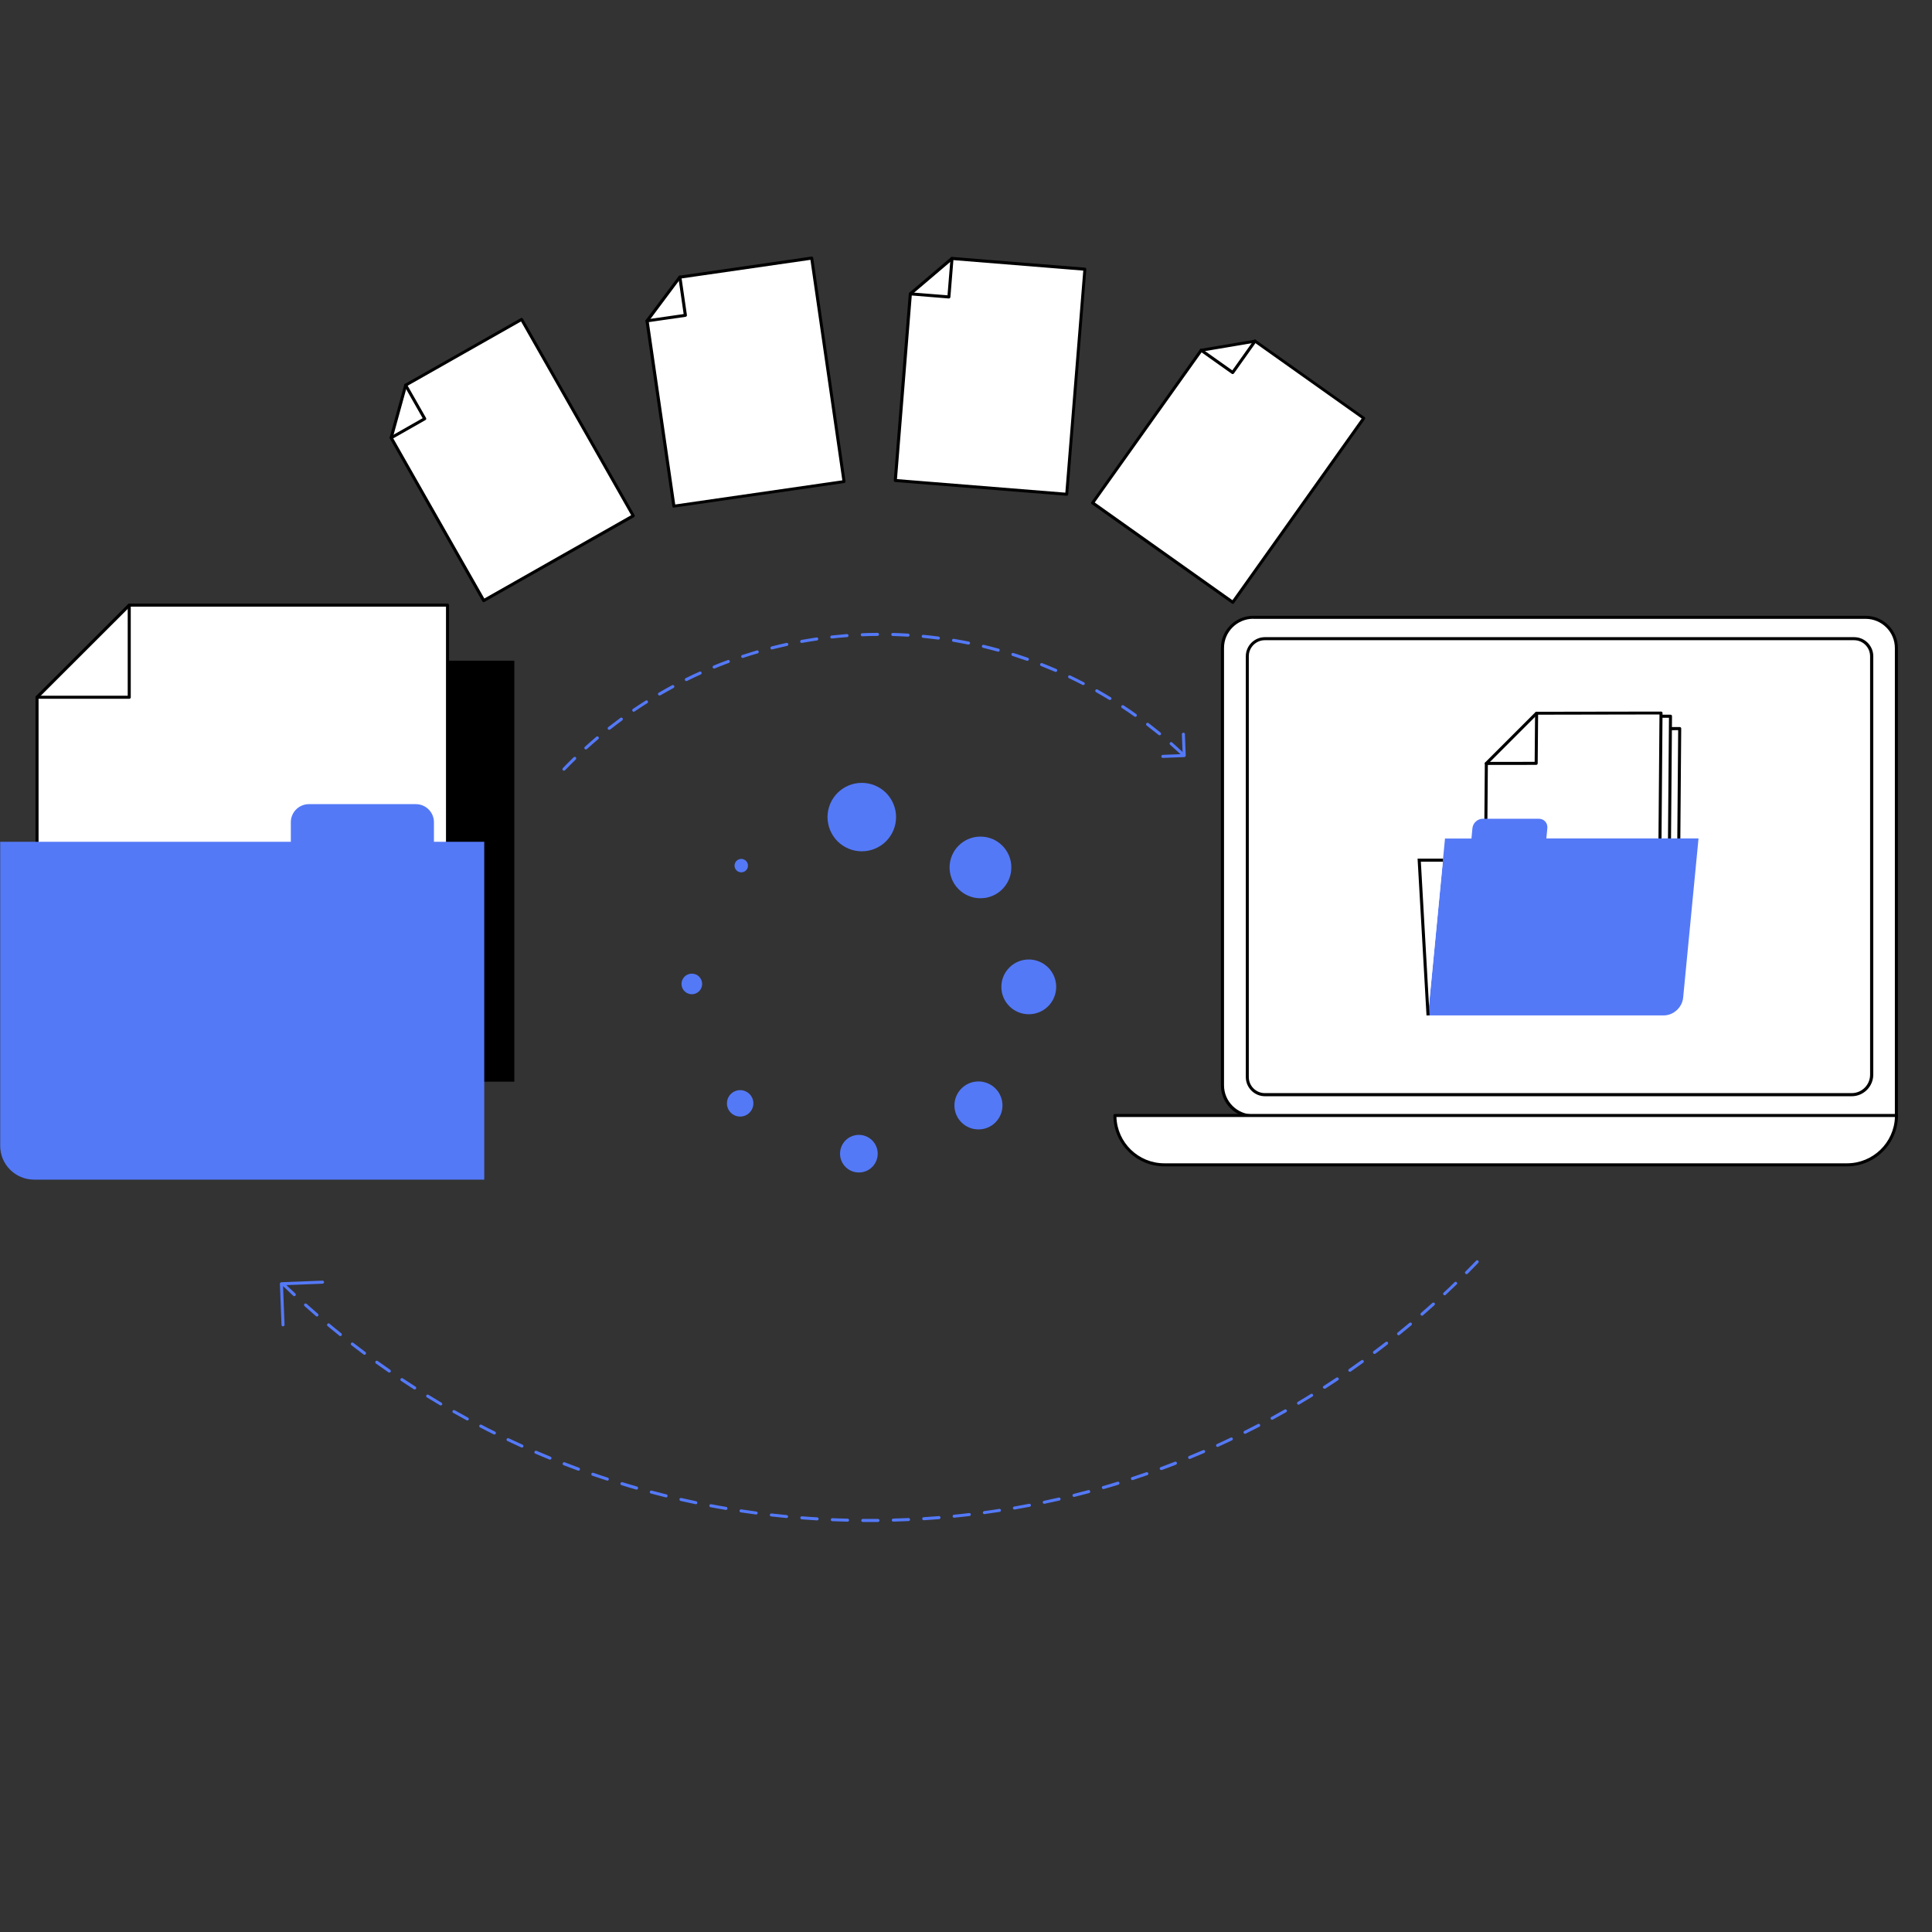 <?xml version="1.0" encoding="UTF-8"?>
<svg xmlns="http://www.w3.org/2000/svg" xmlns:xlink="http://www.w3.org/1999/xlink" width="400" zoomAndPan="magnify" viewBox="0 0 300 300" height="400" preserveAspectRatio="xMidYMid meet" version="1.0">
  <rect x="0" y="0" width="300" height="300" fill="#333333" stroke="none"/>
  <defs>
    <clipPath id="0ccf4e75cf">
      <path d="M 189 95 L 294.75 95 L 294.75 174 L 189 174 Z M 189 95 " clip-rule="nonzero"></path>
    </clipPath>
    <clipPath id="8bfcb55ee1">
      <path d="M 173 173 L 294.75 173 L 294.75 181 L 173 181 Z M 173 173 " clip-rule="nonzero"></path>
    </clipPath>
    <clipPath id="ceccf8cbbb">
      <path d="M 172 172 L 294.75 172 L 294.75 182 L 172 182 Z M 172 172 " clip-rule="nonzero"></path>
    </clipPath>
    <clipPath id="fdd8d07b5a">
      <path d="M 100 39.832 L 132 39.832 L 132 79 L 100 79 Z M 100 39.832 " clip-rule="nonzero"></path>
    </clipPath>
    <clipPath id="4acc28e5bd">
      <path d="M 138 39.832 L 169 39.832 L 169 77 L 138 77 Z M 138 39.832 " clip-rule="nonzero"></path>
    </clipPath>
    <clipPath id="065a451979">
      <path d="M 141 39.832 L 149 39.832 L 149 47 L 141 47 Z M 141 39.832 " clip-rule="nonzero"></path>
    </clipPath>
    <clipPath id="2eeef0f5ea">
      <path d="M 43 195 L 230 195 L 230 236.332 L 43 236.332 Z M 43 195 " clip-rule="nonzero"></path>
    </clipPath>
  </defs>
  <path fill="#5479f7" d="M 139.141 126.875 C 139.141 127.227 139.105 127.57 139.039 127.914 C 138.969 128.258 138.867 128.59 138.734 128.91 C 138.602 129.234 138.438 129.539 138.242 129.828 C 138.051 130.121 137.828 130.387 137.582 130.637 C 137.336 130.883 137.066 131.102 136.773 131.297 C 136.484 131.488 136.18 131.652 135.855 131.785 C 135.531 131.922 135.199 132.02 134.855 132.09 C 134.516 132.156 134.168 132.191 133.82 132.191 C 133.469 132.191 133.125 132.156 132.781 132.09 C 132.438 132.02 132.105 131.922 131.781 131.785 C 131.461 131.652 131.152 131.488 130.863 131.297 C 130.57 131.102 130.305 130.883 130.055 130.637 C 129.809 130.387 129.59 130.121 129.395 129.828 C 129.199 129.539 129.035 129.234 128.902 128.91 C 128.77 128.59 128.668 128.258 128.602 127.914 C 128.531 127.57 128.496 127.227 128.496 126.875 C 128.496 126.527 128.531 126.184 128.598 125.84 C 128.668 125.496 128.77 125.164 128.902 124.844 C 129.035 124.52 129.199 124.215 129.395 123.926 C 129.59 123.633 129.809 123.367 130.055 123.117 C 130.305 122.871 130.57 122.652 130.863 122.457 C 131.152 122.266 131.461 122.102 131.781 121.965 C 132.105 121.832 132.438 121.73 132.781 121.664 C 133.125 121.598 133.469 121.562 133.82 121.562 C 134.168 121.562 134.516 121.598 134.855 121.664 C 135.199 121.73 135.531 121.832 135.855 121.965 C 136.18 122.102 136.484 122.266 136.773 122.457 C 137.066 122.652 137.336 122.871 137.582 123.117 C 137.828 123.367 138.051 123.633 138.242 123.926 C 138.438 124.215 138.602 124.52 138.734 124.844 C 138.867 125.164 138.969 125.496 139.039 125.84 C 139.105 126.184 139.141 126.527 139.141 126.875 Z M 139.141 126.875 " fill-opacity="1" fill-rule="nonzero"></path>
  <path fill="#5479f7" d="M 157.039 134.695 C 157.039 135.008 157.008 135.32 156.949 135.629 C 156.887 135.938 156.797 136.234 156.676 136.527 C 156.555 136.816 156.406 137.094 156.23 137.355 C 156.055 137.617 155.859 137.855 155.637 138.078 C 155.414 138.301 155.172 138.5 154.91 138.676 C 154.648 138.852 154.371 138.996 154.078 139.117 C 153.789 139.238 153.488 139.328 153.18 139.391 C 152.871 139.453 152.559 139.48 152.246 139.48 C 151.93 139.48 151.617 139.453 151.309 139.391 C 151 139.328 150.699 139.238 150.41 139.117 C 150.121 138.996 149.844 138.852 149.582 138.676 C 149.32 138.5 149.078 138.301 148.855 138.078 C 148.633 137.855 148.434 137.617 148.258 137.355 C 148.082 137.094 147.938 136.816 147.816 136.527 C 147.695 136.234 147.605 135.938 147.543 135.629 C 147.48 135.32 147.449 135.008 147.449 134.695 C 147.449 134.379 147.48 134.066 147.543 133.758 C 147.605 133.449 147.695 133.152 147.816 132.859 C 147.938 132.57 148.082 132.293 148.258 132.031 C 148.434 131.77 148.633 131.531 148.855 131.309 C 149.078 131.086 149.32 130.887 149.582 130.711 C 149.844 130.535 150.121 130.391 150.41 130.27 C 150.699 130.148 151 130.059 151.309 129.996 C 151.617 129.934 151.93 129.906 152.246 129.906 C 152.559 129.906 152.871 129.934 153.18 129.996 C 153.488 130.059 153.789 130.148 154.078 130.27 C 154.371 130.391 154.648 130.535 154.91 130.711 C 155.172 130.887 155.414 131.086 155.637 131.309 C 155.859 131.531 156.055 131.77 156.23 132.031 C 156.406 132.293 156.555 132.57 156.676 132.859 C 156.797 133.152 156.887 133.449 156.949 133.758 C 157.008 134.066 157.039 134.379 157.039 134.695 Z M 157.039 134.695 " fill-opacity="1" fill-rule="nonzero"></path>
  <path fill="#5479f7" d="M 162.758 150.234 C 162.957 150.43 163.133 150.645 163.285 150.879 C 163.441 151.109 163.574 151.355 163.68 151.613 C 163.789 151.871 163.867 152.137 163.922 152.41 C 163.977 152.684 164.004 152.961 164.004 153.242 C 164.004 153.52 163.977 153.797 163.922 154.07 C 163.867 154.344 163.789 154.609 163.68 154.867 C 163.574 155.125 163.441 155.371 163.285 155.602 C 163.133 155.836 162.957 156.051 162.758 156.246 C 162.559 156.445 162.344 156.621 162.113 156.777 C 161.879 156.93 161.637 157.062 161.375 157.168 C 161.117 157.277 160.852 157.355 160.578 157.41 C 160.305 157.465 160.027 157.492 159.746 157.492 C 159.469 157.492 159.191 157.465 158.918 157.41 C 158.645 157.355 158.375 157.277 158.117 157.168 C 157.859 157.062 157.613 156.93 157.383 156.777 C 157.148 156.621 156.934 156.445 156.738 156.246 C 156.539 156.051 156.363 155.836 156.207 155.602 C 156.051 155.371 155.922 155.125 155.812 154.867 C 155.707 154.609 155.625 154.344 155.57 154.07 C 155.516 153.797 155.492 153.52 155.492 153.242 C 155.488 152.961 155.516 152.684 155.57 152.41 C 155.625 152.137 155.707 151.871 155.812 151.613 C 155.922 151.355 156.051 151.109 156.207 150.879 C 156.363 150.645 156.539 150.43 156.738 150.234 C 156.934 150.035 157.148 149.859 157.383 149.707 C 157.613 149.551 157.859 149.418 158.117 149.312 C 158.375 149.207 158.645 149.125 158.918 149.07 C 159.191 149.016 159.469 148.988 159.746 148.988 C 160.027 148.988 160.305 149.016 160.578 149.07 C 160.852 149.125 161.117 149.207 161.375 149.312 C 161.633 149.418 161.879 149.551 162.113 149.707 C 162.344 149.859 162.559 150.035 162.758 150.234 Z M 162.758 150.234 " fill-opacity="1" fill-rule="nonzero"></path>
  <path fill="#5479f7" d="M 155.664 171.652 C 155.664 172.145 155.57 172.621 155.379 173.078 C 155.191 173.531 154.922 173.938 154.57 174.285 C 154.223 174.633 153.816 174.902 153.359 175.094 C 152.902 175.281 152.43 175.375 151.934 175.375 C 151.438 175.375 150.961 175.281 150.504 175.094 C 150.047 174.902 149.645 174.633 149.297 174.285 C 148.945 173.938 148.676 173.531 148.488 173.078 C 148.297 172.621 148.203 172.145 148.203 171.652 C 148.203 171.156 148.297 170.68 148.488 170.227 C 148.676 169.77 148.945 169.367 149.297 169.016 C 149.645 168.668 150.047 168.398 150.504 168.207 C 150.961 168.02 151.438 167.926 151.934 167.926 C 152.43 167.926 152.902 168.02 153.359 168.207 C 153.816 168.398 154.223 168.668 154.57 169.016 C 154.922 169.367 155.191 169.77 155.379 170.227 C 155.57 170.68 155.664 171.156 155.664 171.652 Z M 155.664 171.652 " fill-opacity="1" fill-rule="nonzero"></path>
  <path fill="#5479f7" d="M 135.434 177.078 C 135.707 177.352 135.918 177.668 136.066 178.027 C 136.215 178.383 136.289 178.758 136.289 179.145 C 136.289 179.531 136.215 179.902 136.066 180.262 C 135.918 180.621 135.707 180.934 135.434 181.207 C 135.156 181.484 134.84 181.695 134.484 181.844 C 134.125 181.988 133.754 182.062 133.363 182.062 C 132.977 182.062 132.605 181.988 132.246 181.844 C 131.887 181.695 131.57 181.484 131.297 181.207 C 131.023 180.934 130.812 180.621 130.664 180.262 C 130.516 179.902 130.441 179.531 130.441 179.145 C 130.441 178.758 130.516 178.383 130.664 178.027 C 130.812 177.668 131.023 177.352 131.297 177.078 C 131.57 176.805 131.887 176.594 132.246 176.445 C 132.602 176.297 132.977 176.223 133.363 176.223 C 133.754 176.223 134.125 176.297 134.484 176.445 C 134.84 176.594 135.156 176.805 135.434 177.078 Z M 135.434 177.078 " fill-opacity="1" fill-rule="nonzero"></path>
  <path fill="#5479f7" d="M 116.984 171.328 C 116.984 171.602 116.93 171.863 116.828 172.113 C 116.723 172.363 116.574 172.586 116.383 172.777 C 116.191 172.973 115.969 173.117 115.715 173.223 C 115.465 173.328 115.203 173.379 114.93 173.379 C 114.656 173.379 114.395 173.328 114.145 173.223 C 113.895 173.117 113.672 172.973 113.48 172.777 C 113.285 172.586 113.137 172.363 113.035 172.113 C 112.93 171.863 112.879 171.602 112.879 171.328 C 112.879 171.055 112.93 170.793 113.035 170.543 C 113.137 170.293 113.285 170.07 113.477 169.879 C 113.672 169.688 113.895 169.539 114.145 169.434 C 114.395 169.328 114.656 169.277 114.93 169.277 C 115.203 169.277 115.465 169.328 115.715 169.434 C 115.969 169.539 116.191 169.688 116.383 169.879 C 116.574 170.07 116.723 170.293 116.828 170.543 C 116.93 170.793 116.984 171.055 116.984 171.328 Z M 116.984 171.328 " fill-opacity="1" fill-rule="nonzero"></path>
  <path fill="#5479f7" d="M 109.027 152.785 C 109.027 152.996 108.988 153.203 108.906 153.398 C 108.824 153.594 108.711 153.766 108.559 153.918 C 108.41 154.066 108.234 154.184 108.039 154.262 C 107.844 154.344 107.641 154.387 107.426 154.387 C 107.215 154.387 107.012 154.344 106.812 154.262 C 106.617 154.184 106.445 154.066 106.293 153.918 C 106.145 153.766 106.027 153.594 105.945 153.398 C 105.867 153.203 105.824 152.996 105.824 152.785 C 105.824 152.574 105.867 152.371 105.945 152.172 C 106.027 151.977 106.145 151.805 106.293 151.652 C 106.445 151.504 106.617 151.387 106.812 151.309 C 107.012 151.227 107.215 151.188 107.426 151.188 C 107.641 151.188 107.844 151.227 108.039 151.309 C 108.234 151.387 108.41 151.504 108.559 151.652 C 108.711 151.805 108.824 151.977 108.906 152.172 C 108.988 152.371 109.027 152.574 109.027 152.785 Z M 109.027 152.785 " fill-opacity="1" fill-rule="nonzero"></path>
  <path fill="#5479f7" d="M 116.145 134.414 C 116.145 134.551 116.117 134.684 116.066 134.812 C 116.012 134.941 115.938 135.055 115.84 135.152 C 115.742 135.25 115.629 135.324 115.5 135.375 C 115.375 135.43 115.242 135.457 115.102 135.457 C 114.965 135.457 114.832 135.43 114.703 135.375 C 114.574 135.324 114.461 135.25 114.363 135.152 C 114.266 135.055 114.191 134.941 114.141 134.812 C 114.086 134.684 114.059 134.551 114.059 134.414 C 114.059 134.277 114.086 134.145 114.141 134.016 C 114.191 133.887 114.266 133.777 114.363 133.68 C 114.461 133.582 114.574 133.504 114.703 133.453 C 114.832 133.398 114.965 133.371 115.102 133.371 C 115.242 133.371 115.375 133.398 115.5 133.453 C 115.629 133.504 115.742 133.582 115.84 133.68 C 115.938 133.777 116.012 133.887 116.066 134.016 C 116.117 134.145 116.145 134.277 116.145 134.414 Z M 116.145 134.414 " fill-opacity="1" fill-rule="nonzero"></path>
  <path fill="#000000" d="M 67.113 102.59 L 79.863 102.59 L 79.863 167.957 L 69.434 167.957 Z M 67.113 102.59 " fill-opacity="1" fill-rule="nonzero"></path>
  <path fill="#ffffff" d="M 20.082 93.969 L 5.75 108.27 L 5.75 144.023 L 69.488 144.023 L 69.488 93.969 Z M 20.082 93.969 " fill-opacity="1" fill-rule="nonzero"></path>
  <path fill="#000000" d="M 69.488 144.262 L 5.75 144.262 C 5.621 144.262 5.512 144.152 5.512 144.023 L 5.512 108.27 C 5.512 108.203 5.535 108.152 5.578 108.098 L 19.898 93.797 C 19.941 93.754 20.004 93.73 20.07 93.73 L 69.488 93.73 C 69.617 93.73 69.727 93.84 69.727 93.969 L 69.727 144.023 C 69.727 144.152 69.617 144.262 69.488 144.262 Z M 5.988 143.789 L 69.254 143.789 L 69.254 94.203 L 20.176 94.203 L 5.988 108.375 Z M 5.988 143.789 " fill-opacity="1" fill-rule="nonzero"></path>
  <path fill="#000000" d="M 20.082 108.504 L 5.75 108.504 C 5.621 108.504 5.512 108.398 5.512 108.27 C 5.512 108.141 5.621 108.031 5.75 108.031 L 19.832 108.031 L 19.832 93.969 C 19.832 93.84 19.941 93.73 20.07 93.73 C 20.199 93.73 20.305 93.84 20.305 93.969 L 20.305 108.27 C 20.316 108.398 20.211 108.504 20.082 108.504 Z M 20.082 108.504 " fill-opacity="1" fill-rule="nonzero"></path>
  <path fill="#5479f7" d="M 67.383 130.699 L 67.383 127.672 C 67.383 126.125 66.125 124.867 64.574 124.867 L 47.965 124.867 C 46.418 124.867 45.16 126.125 45.16 127.672 L 45.16 130.711 L 0.031 130.711 L 0.031 177.91 C 0.031 180.82 2.387 183.172 5.297 183.172 L 75.195 183.172 L 75.195 130.711 L 67.383 130.711 Z M 67.383 130.699 " fill-opacity="1" fill-rule="nonzero"></path>
  <g clip-path="url(#0ccf4e75cf)">
    <path fill="#ffffff" d="M 289.699 95.848 L 194.613 95.848 C 191.969 95.848 189.828 97.984 189.828 100.613 L 189.828 168.527 C 189.828 171.156 191.969 173.293 194.613 173.293 L 294.484 173.293 L 294.484 100.602 C 294.484 97.984 292.332 95.848 289.699 95.848 Z M 289.699 95.848 " fill-opacity="1" fill-rule="nonzero"></path>
    <path fill="#000000" d="M 294.473 173.551 L 194.602 173.551 C 191.84 173.551 189.582 171.309 189.582 168.547 L 189.582 100.625 C 189.582 97.863 191.828 95.621 194.602 95.621 L 289.688 95.621 C 292.449 95.621 294.707 97.863 294.707 100.625 L 294.707 173.316 C 294.719 173.445 294.613 173.551 294.473 173.551 Z M 194.613 96.082 C 192.105 96.082 190.066 98.113 190.066 100.613 L 190.066 168.527 C 190.066 171.027 192.105 173.059 194.613 173.059 L 294.234 173.059 L 294.234 100.625 C 294.234 98.121 292.191 96.094 289.688 96.094 L 194.613 96.094 Z M 194.613 96.082 " fill-opacity="1" fill-rule="nonzero"></path>
  </g>
  <path fill="#ffffff" d="M 196.406 169.984 C 194.902 169.984 193.676 168.762 193.676 167.258 L 193.676 101.902 C 193.676 100.398 194.902 99.176 196.406 99.176 L 287.902 99.176 C 289.41 99.176 290.633 100.398 290.633 101.902 L 290.633 166.883 C 290.633 168.59 289.246 169.977 287.539 169.977 L 196.406 169.977 Z M 196.406 169.984 " fill-opacity="1" fill-rule="nonzero"></path>
  <path fill="#000000" d="M 287.539 170.223 L 196.418 170.223 C 194.785 170.223 193.449 168.891 193.449 167.258 L 193.449 101.902 C 193.449 100.27 194.785 98.938 196.418 98.938 L 287.914 98.938 C 289.547 98.938 290.883 100.27 290.883 101.902 L 290.883 166.883 C 290.871 168.719 289.375 170.223 287.539 170.223 Z M 196.406 99.41 C 195.031 99.41 193.914 100.527 193.914 101.902 L 193.914 167.25 C 193.914 168.621 195.031 169.738 196.406 169.738 L 287.527 169.738 C 289.109 169.738 290.387 168.461 290.387 166.883 L 290.387 101.902 C 290.387 100.527 289.27 99.41 287.895 99.41 Z M 196.406 99.41 " fill-opacity="1" fill-rule="nonzero"></path>
  <g clip-path="url(#8bfcb55ee1)">
    <path fill="#ffffff" d="M 286.809 180.875 L 180.797 180.875 C 176.562 180.875 173.121 177.438 173.121 173.207 L 294.484 173.207 C 294.484 177.438 291.043 180.875 286.809 180.875 Z M 286.809 180.875 " fill-opacity="1" fill-rule="nonzero"></path>
  </g>
  <g clip-path="url(#ceccf8cbbb)">
    <path fill="#000000" d="M 286.809 181.109 L 180.797 181.109 C 176.434 181.109 172.887 177.566 172.887 173.207 C 172.887 173.078 172.992 172.973 173.121 172.973 L 294.484 172.973 C 294.613 172.973 294.719 173.078 294.719 173.207 C 294.719 177.566 291.16 181.109 286.809 181.109 Z M 173.359 173.445 C 173.488 177.426 176.766 180.637 180.797 180.637 L 286.809 180.637 C 290.828 180.637 294.117 177.438 294.246 173.445 Z M 173.359 173.445 " fill-opacity="1" fill-rule="nonzero"></path>
  </g>
  <path fill="#ffffff" d="M 260.824 113.145 L 260.531 149.211 L 233.473 149.254 L 233.699 120.605 L 242.117 120.508 L 242.492 113.176 Z M 260.824 113.145 " fill-opacity="1" fill-rule="nonzero"></path>
  <path fill="#000000" d="M 233.473 149.488 C 233.41 149.488 233.355 149.469 233.301 149.426 C 233.258 149.383 233.238 149.316 233.238 149.254 L 233.465 120.605 C 233.465 120.477 233.57 120.371 233.699 120.371 L 241.891 120.273 L 242.258 113.156 C 242.27 113.027 242.363 112.93 242.492 112.93 L 260.824 112.898 C 260.887 112.898 260.941 112.918 260.996 112.961 C 261.039 113.004 261.059 113.07 261.059 113.133 L 260.77 149.199 C 260.77 149.328 260.664 149.434 260.531 149.434 Z M 233.938 120.844 L 233.711 149.016 L 260.297 148.973 L 260.586 113.379 L 242.719 113.414 L 242.355 120.531 C 242.344 120.66 242.246 120.758 242.117 120.758 Z M 233.938 120.844 " fill-opacity="1" fill-rule="nonzero"></path>
  <path fill="#ffffff" d="M 259.406 111.223 L 259.113 147.289 L 232.043 147.332 L 232.258 120.605 L 241.473 120.594 L 241.676 111.242 Z M 259.406 111.223 " fill-opacity="1" fill-rule="nonzero"></path>
  <path fill="#000000" d="M 232.043 147.566 C 231.98 147.566 231.926 147.547 231.871 147.504 C 231.828 147.461 231.809 147.395 231.809 147.332 L 232.023 120.605 C 232.023 120.477 232.129 120.371 232.258 120.371 L 241.234 120.359 L 241.441 111.242 C 241.441 111.113 241.547 111.008 241.676 111.008 L 259.395 110.977 C 259.457 110.984 259.523 110.996 259.566 111.039 C 259.609 111.082 259.629 111.148 259.629 111.211 L 259.34 147.277 C 259.34 147.406 259.23 147.512 259.102 147.512 Z M 232.496 120.844 L 232.281 147.094 L 258.867 147.051 L 259.156 111.457 L 241.902 111.48 L 241.699 120.594 C 241.699 120.723 241.59 120.832 241.461 120.832 Z M 232.496 120.844 " fill-opacity="1" fill-rule="nonzero"></path>
  <path fill="#ffffff" d="M 230.797 118.543 L 238.602 110.75 L 257.922 110.719 L 257.641 145.367 L 230.582 145.41 Z M 230.797 118.543 " fill-opacity="1" fill-rule="nonzero"></path>
  <path fill="#000000" d="M 230.582 145.645 C 230.52 145.645 230.465 145.625 230.41 145.582 C 230.367 145.539 230.348 145.473 230.348 145.41 L 230.562 118.543 C 230.562 118.48 230.582 118.426 230.625 118.383 L 238.418 110.59 C 238.461 110.547 238.527 110.523 238.59 110.523 L 257.922 110.492 C 257.984 110.492 258.039 110.512 258.094 110.555 C 258.137 110.598 258.156 110.664 258.156 110.727 L 257.879 145.375 C 257.879 145.504 257.77 145.613 257.641 145.613 Z M 231.035 118.641 L 230.82 145.16 L 257.406 145.117 L 257.684 110.941 L 238.699 110.977 Z M 231.035 118.641 " fill-opacity="1" fill-rule="nonzero"></path>
  <path fill="#000000" d="M 230.797 118.781 C 230.668 118.781 230.562 118.672 230.562 118.543 C 230.562 118.414 230.668 118.309 230.797 118.309 L 238.301 118.297 L 238.367 110.75 C 238.367 110.621 238.473 110.512 238.602 110.512 C 238.73 110.512 238.84 110.621 238.84 110.75 L 238.773 118.535 C 238.773 118.664 238.668 118.77 238.539 118.77 Z M 230.797 118.781 " fill-opacity="1" fill-rule="nonzero"></path>
  <path fill="#5479f7" d="M 228.488 130.195 L 228.637 128.605 C 228.711 127.801 229.434 127.133 230.25 127.133 L 238.945 127.133 C 239.754 127.133 240.355 127.789 240.27 128.605 L 240.117 130.195 L 263.746 130.195 L 261.359 154.91 C 261.211 156.438 259.855 157.672 258.34 157.672 L 221.734 157.672 L 224.379 130.207 L 228.488 130.207 Z M 228.488 130.195 " fill-opacity="1" fill-rule="nonzero"></path>
  <path fill="#ffffff" d="M 221.746 157.672 L 220.379 133.566 L 224.066 133.566 Z M 221.746 157.672 " fill-opacity="1" fill-rule="nonzero"></path>
  <path fill="#000000" d="M 221.508 157.68 L 220.121 133.328 L 224.066 133.328 L 224.066 133.801 L 220.629 133.801 L 221.98 157.66 Z M 221.508 157.68 " fill-opacity="1" fill-rule="nonzero"></path>
  <path fill="#ffffff" d="M 62.996 59.812 L 60.738 67.984 L 75.109 93.258 L 98.332 80.094 L 80.992 49.602 Z M 62.996 59.812 " fill-opacity="1" fill-rule="nonzero"></path>
  <path fill="#000000" d="M 75.109 93.504 C 75.023 93.504 74.949 93.461 74.906 93.387 L 60.535 68.102 C 60.5 68.047 60.492 67.984 60.512 67.918 L 62.77 59.75 C 62.793 59.684 62.824 59.641 62.879 59.609 L 80.875 49.398 C 80.926 49.367 80.992 49.355 81.055 49.375 C 81.121 49.398 81.164 49.43 81.195 49.484 L 98.535 79.977 C 98.602 80.094 98.559 80.234 98.449 80.301 L 75.23 93.461 C 75.188 93.496 75.152 93.504 75.109 93.504 Z M 60.996 67.953 L 75.207 92.938 L 98.008 80 L 80.906 49.914 L 63.199 59.953 Z M 60.996 67.953 " fill-opacity="1" fill-rule="nonzero"></path>
  <path fill="#000000" d="M 60.738 68.219 C 60.652 68.219 60.578 68.176 60.535 68.102 C 60.469 67.984 60.512 67.844 60.621 67.781 L 65.629 64.934 L 62.781 59.93 C 62.715 59.812 62.758 59.672 62.867 59.609 C 62.984 59.543 63.125 59.586 63.188 59.695 L 66.156 64.902 C 66.188 64.957 66.199 65.02 66.176 65.086 C 66.156 65.148 66.125 65.191 66.07 65.223 L 60.855 68.188 C 60.812 68.211 60.781 68.219 60.738 68.219 Z M 60.738 68.219 " fill-opacity="1" fill-rule="nonzero"></path>
  <path fill="#ffffff" d="M 105.555 43.043 L 100.48 49.828 L 104.641 78.602 L 131.066 74.781 L 126.047 40.078 Z M 105.555 43.043 " fill-opacity="1" fill-rule="nonzero"></path>
  <g clip-path="url(#fdd8d07b5a)">
    <path fill="#000000" d="M 104.641 78.84 C 104.523 78.84 104.426 78.754 104.406 78.637 L 100.234 49.859 C 100.223 49.797 100.246 49.73 100.277 49.688 L 105.363 42.902 C 105.395 42.848 105.461 42.816 105.512 42.805 L 126.004 39.84 C 126.066 39.832 126.133 39.852 126.176 39.883 C 126.23 39.918 126.262 39.98 126.273 40.035 L 131.293 74.738 C 131.312 74.867 131.219 74.984 131.09 75.004 L 104.664 78.816 C 104.664 78.84 104.652 78.84 104.641 78.84 Z M 100.73 49.891 L 104.848 78.336 L 130.797 74.586 L 125.844 40.348 L 105.684 43.258 Z M 100.73 49.891 " fill-opacity="1" fill-rule="nonzero"></path>
  </g>
  <path fill="#000000" d="M 100.48 50.062 C 100.363 50.062 100.266 49.977 100.246 49.859 C 100.223 49.73 100.32 49.613 100.449 49.59 L 106.156 48.766 L 105.332 43.062 C 105.309 42.934 105.406 42.816 105.535 42.793 C 105.664 42.773 105.781 42.871 105.805 43 L 106.664 48.926 C 106.684 49.055 106.59 49.172 106.461 49.195 L 100.523 50.051 C 100.504 50.062 100.492 50.062 100.48 50.062 Z M 100.48 50.062 " fill-opacity="1" fill-rule="nonzero"></path>
  <path fill="#ffffff" d="M 147.828 40.133 L 141.355 45.629 L 139.023 74.609 L 165.641 76.746 L 168.457 41.797 Z M 147.828 40.133 " fill-opacity="1" fill-rule="nonzero"></path>
  <g clip-path="url(#4acc28e5bd)">
    <path fill="#000000" d="M 165.641 76.98 C 165.629 76.98 165.629 76.98 165.617 76.98 L 139 74.844 C 138.938 74.844 138.883 74.812 138.84 74.758 C 138.797 74.715 138.773 74.652 138.785 74.586 L 141.117 45.609 C 141.117 45.543 141.152 45.488 141.203 45.445 L 147.664 39.949 C 147.707 39.906 147.773 39.883 147.836 39.895 L 168.469 41.559 C 168.598 41.57 168.691 41.688 168.684 41.816 L 165.867 76.766 C 165.867 76.883 165.758 76.98 165.641 76.98 Z M 139.281 74.395 L 165.426 76.5 L 168.211 42.02 L 147.902 40.379 L 141.59 45.746 Z M 139.281 74.395 " fill-opacity="1" fill-rule="nonzero"></path>
  </g>
  <g clip-path="url(#065a451979)">
    <path fill="#000000" d="M 147.344 46.348 C 147.332 46.348 147.332 46.348 147.32 46.348 L 141.344 45.863 C 141.215 45.855 141.117 45.738 141.129 45.609 C 141.141 45.48 141.246 45.383 141.387 45.395 L 147.129 45.855 L 147.59 40.121 C 147.602 39.992 147.719 39.895 147.848 39.906 C 147.977 39.918 148.074 40.035 148.062 40.164 L 147.578 46.133 C 147.57 46.25 147.461 46.348 147.344 46.348 Z M 147.344 46.348 " fill-opacity="1" fill-rule="nonzero"></path>
  </g>
  <path fill="#ffffff" d="M 194.879 52.961 L 186.516 54.379 L 169.66 78.086 L 191.43 93.527 L 211.758 64.934 Z M 194.879 52.961 " fill-opacity="1" fill-rule="nonzero"></path>
  <path fill="#000000" d="M 191.43 93.762 C 191.375 93.762 191.332 93.754 191.289 93.719 L 169.52 78.281 C 169.469 78.25 169.434 78.184 169.426 78.129 C 169.414 78.066 169.426 78 169.469 77.957 L 186.324 54.262 C 186.355 54.207 186.422 54.176 186.473 54.164 L 194.836 52.746 C 194.902 52.738 194.965 52.746 195.012 52.789 L 211.887 64.762 C 211.996 64.836 212.016 64.988 211.941 65.094 L 191.613 93.676 C 191.582 93.73 191.516 93.762 191.461 93.773 C 191.453 93.762 191.441 93.762 191.43 93.762 Z M 169.992 78.023 L 191.375 93.195 L 211.438 64.988 L 194.836 53.211 L 186.668 54.594 Z M 169.992 78.023 " fill-opacity="1" fill-rule="nonzero"></path>
  <path fill="#000000" d="M 191.41 58.086 C 191.367 58.086 191.312 58.074 191.27 58.043 L 186.379 54.574 C 186.27 54.496 186.25 54.348 186.324 54.238 C 186.398 54.133 186.551 54.109 186.656 54.188 L 191.355 57.516 L 194.688 52.824 C 194.762 52.715 194.914 52.695 195.02 52.77 C 195.129 52.844 195.148 52.996 195.074 53.102 L 191.602 57.988 C 191.559 58.051 191.484 58.086 191.41 58.086 Z M 191.41 58.086 " fill-opacity="1" fill-rule="nonzero"></path>
  <path fill="#5479f7" d="M 87.57 119.672 C 87.516 119.672 87.453 119.652 87.41 119.609 C 87.312 119.523 87.312 119.371 87.398 119.273 C 87.945 118.707 88.508 118.137 89.074 117.59 C 89.172 117.504 89.324 117.504 89.41 117.59 C 89.496 117.688 89.496 117.836 89.41 117.922 C 88.852 118.469 88.293 119.027 87.742 119.598 C 87.699 119.652 87.637 119.672 87.57 119.672 Z M 183.605 117.301 C 183.551 117.301 183.484 117.277 183.441 117.234 C 182.871 116.699 182.281 116.16 181.699 115.645 C 181.605 115.559 181.594 115.41 181.68 115.312 C 181.766 115.215 181.914 115.207 182.012 115.293 C 182.605 115.816 183.195 116.355 183.766 116.891 C 183.863 116.977 183.863 117.129 183.777 117.223 C 183.734 117.277 183.668 117.301 183.605 117.301 Z M 90.969 116.375 C 90.902 116.375 90.84 116.355 90.797 116.301 C 90.711 116.203 90.719 116.055 90.816 115.969 C 91.41 115.43 92.012 114.906 92.602 114.398 C 92.699 114.312 92.848 114.324 92.934 114.434 C 93.02 114.527 93.012 114.68 92.902 114.766 C 92.312 115.27 91.711 115.785 91.129 116.32 C 91.086 116.355 91.023 116.375 90.969 116.375 Z M 180.055 114.176 C 180.004 114.176 179.949 114.152 179.906 114.121 C 179.293 113.629 178.668 113.133 178.055 112.66 C 177.949 112.586 177.926 112.434 178.012 112.328 C 178.09 112.219 178.238 112.211 178.348 112.285 C 178.969 112.758 179.594 113.262 180.207 113.758 C 180.305 113.844 180.324 113.992 180.238 114.09 C 180.184 114.152 180.121 114.176 180.055 114.176 Z M 94.59 113.328 C 94.516 113.328 94.449 113.293 94.406 113.242 C 94.32 113.133 94.344 112.992 94.449 112.906 C 95.074 112.426 95.707 111.941 96.344 111.469 C 96.449 111.395 96.602 111.414 96.676 111.523 C 96.75 111.629 96.73 111.781 96.621 111.855 C 95.988 112.316 95.355 112.801 94.742 113.285 C 94.688 113.305 94.633 113.328 94.59 113.328 Z M 176.293 111.309 C 176.25 111.309 176.195 111.297 176.152 111.266 C 175.52 110.812 174.863 110.363 174.207 109.934 C 174.102 109.859 174.066 109.719 174.145 109.602 C 174.219 109.492 174.359 109.461 174.477 109.535 C 175.133 109.965 175.801 110.418 176.434 110.879 C 176.539 110.953 176.562 111.105 176.488 111.211 C 176.434 111.277 176.359 111.309 176.293 111.309 Z M 98.406 110.523 C 98.332 110.523 98.258 110.492 98.215 110.418 C 98.137 110.309 98.172 110.16 98.277 110.082 C 98.934 109.645 99.602 109.203 100.266 108.785 C 100.375 108.719 100.523 108.754 100.59 108.859 C 100.652 108.969 100.621 109.117 100.516 109.184 C 99.848 109.602 99.191 110.031 98.547 110.469 C 98.492 110.512 98.449 110.523 98.406 110.523 Z M 172.336 108.699 C 172.293 108.699 172.25 108.688 172.219 108.668 C 171.551 108.258 170.863 107.863 170.188 107.477 C 170.07 107.41 170.035 107.27 170.102 107.152 C 170.164 107.035 170.305 107.004 170.422 107.066 C 171.113 107.453 171.801 107.863 172.477 108.27 C 172.586 108.332 172.629 108.484 172.551 108.59 C 172.488 108.656 172.414 108.699 172.336 108.699 Z M 102.406 108 C 102.32 108 102.246 107.957 102.203 107.883 C 102.137 107.777 102.168 107.625 102.289 107.562 C 102.965 107.164 103.664 106.777 104.363 106.402 C 104.48 106.336 104.621 106.379 104.684 106.496 C 104.75 106.617 104.707 106.754 104.59 106.82 C 103.902 107.195 103.203 107.582 102.535 107.969 C 102.492 107.988 102.449 108 102.406 108 Z M 168.211 106.379 C 168.176 106.379 168.133 106.367 168.102 106.359 C 167.402 105.992 166.695 105.648 165.984 105.305 C 165.867 105.254 165.812 105.113 165.875 104.996 C 165.93 104.875 166.07 104.824 166.188 104.887 C 166.898 105.23 167.617 105.586 168.316 105.949 C 168.434 106.016 168.477 106.152 168.414 106.273 C 168.383 106.324 168.297 106.379 168.211 106.379 Z M 106.578 105.758 C 106.492 105.758 106.406 105.715 106.363 105.629 C 106.309 105.512 106.352 105.371 106.469 105.305 C 107.18 104.953 107.898 104.617 108.621 104.297 C 108.738 104.242 108.879 104.297 108.934 104.414 C 108.984 104.531 108.934 104.672 108.812 104.727 C 108.105 105.047 107.383 105.383 106.684 105.734 C 106.641 105.758 106.609 105.758 106.578 105.758 Z M 163.93 104.34 C 163.898 104.34 163.867 104.328 163.832 104.316 C 163.113 104.008 162.383 103.707 161.652 103.418 C 161.531 103.375 161.469 103.234 161.523 103.105 C 161.566 102.988 161.707 102.922 161.836 102.977 C 162.566 103.266 163.309 103.566 164.027 103.879 C 164.145 103.93 164.199 104.07 164.145 104.188 C 164.113 104.285 164.027 104.34 163.93 104.34 Z M 110.887 103.812 C 110.793 103.812 110.707 103.758 110.672 103.664 C 110.621 103.547 110.684 103.406 110.801 103.352 C 111.535 103.051 112.273 102.762 113.016 102.492 C 113.137 102.449 113.273 102.516 113.316 102.633 C 113.359 102.75 113.297 102.891 113.18 102.934 C 112.445 103.203 111.707 103.492 110.984 103.793 C 110.953 103.812 110.922 103.812 110.887 103.812 Z M 159.523 102.609 C 159.5 102.609 159.469 102.609 159.449 102.602 C 158.707 102.344 157.953 102.086 157.211 101.848 C 157.082 101.805 157.02 101.676 157.062 101.547 C 157.105 101.418 157.234 101.355 157.363 101.398 C 158.113 101.633 158.879 101.891 159.621 102.148 C 159.738 102.191 159.801 102.332 159.758 102.449 C 159.707 102.547 159.621 102.609 159.523 102.609 Z M 115.328 102.172 C 115.23 102.172 115.133 102.105 115.102 102.008 C 115.059 101.879 115.125 101.75 115.254 101.707 C 116.004 101.461 116.77 101.227 117.52 101 C 117.648 100.969 117.777 101.031 117.812 101.16 C 117.844 101.289 117.777 101.418 117.648 101.453 C 116.898 101.668 116.145 101.902 115.402 102.148 C 115.371 102.172 115.352 102.172 115.328 102.172 Z M 154.996 101.195 C 154.977 101.195 154.953 101.195 154.934 101.184 C 154.18 100.98 153.406 100.773 152.645 100.594 C 152.512 100.559 152.438 100.43 152.469 100.301 C 152.504 100.172 152.633 100.098 152.762 100.129 C 153.523 100.312 154.297 100.516 155.062 100.723 C 155.191 100.754 155.266 100.883 155.223 101.012 C 155.203 101.117 155.105 101.195 154.996 101.195 Z M 119.863 100.852 C 119.758 100.852 119.66 100.773 119.641 100.668 C 119.605 100.539 119.684 100.41 119.812 100.379 C 120.574 100.184 121.348 100 122.121 99.828 C 122.25 99.797 122.379 99.883 122.402 100.012 C 122.434 100.141 122.348 100.27 122.219 100.293 C 121.457 100.465 120.684 100.645 119.93 100.828 C 119.906 100.852 119.887 100.852 119.863 100.852 Z M 150.387 100.086 C 150.375 100.086 150.352 100.086 150.344 100.086 C 149.578 99.938 148.793 99.785 148.02 99.656 C 147.891 99.637 147.805 99.52 147.828 99.391 C 147.848 99.262 147.965 99.176 148.094 99.195 C 148.879 99.324 149.664 99.477 150.438 99.625 C 150.566 99.648 150.652 99.777 150.621 99.906 C 150.602 100.012 150.504 100.086 150.387 100.086 Z M 124.488 99.84 C 124.379 99.84 124.273 99.766 124.25 99.648 C 124.23 99.52 124.316 99.402 124.445 99.367 C 125.219 99.23 126.004 99.102 126.789 98.98 C 126.918 98.961 127.035 99.059 127.059 99.188 C 127.078 99.316 126.98 99.434 126.852 99.453 C 126.078 99.574 125.293 99.691 124.531 99.828 C 124.52 99.84 124.5 99.84 124.488 99.84 Z M 145.707 99.316 C 145.699 99.316 145.688 99.316 145.676 99.316 C 144.902 99.219 144.105 99.121 143.332 99.047 C 143.203 99.035 143.105 98.918 143.117 98.789 C 143.129 98.66 143.246 98.562 143.375 98.574 C 144.16 98.648 144.957 98.734 145.742 98.844 C 145.871 98.863 145.965 98.98 145.945 99.109 C 145.934 99.23 145.828 99.316 145.707 99.316 Z M 129.164 99.152 C 129.047 99.152 128.938 99.066 128.926 98.938 C 128.918 98.809 129.004 98.691 129.133 98.68 C 129.918 98.594 130.711 98.52 131.496 98.457 C 131.625 98.445 131.742 98.543 131.754 98.672 C 131.766 98.801 131.668 98.918 131.539 98.93 C 130.754 98.992 129.969 99.059 129.184 99.145 C 129.184 99.152 129.176 99.152 129.164 99.152 Z M 140.988 98.863 C 140.988 98.863 140.98 98.863 140.98 98.863 C 140.195 98.82 139.398 98.777 138.625 98.758 C 138.496 98.758 138.387 98.648 138.398 98.508 C 138.398 98.379 138.516 98.273 138.645 98.285 C 139.43 98.305 140.227 98.336 141.023 98.391 C 141.152 98.402 141.246 98.508 141.246 98.637 C 141.215 98.766 141.117 98.863 140.988 98.863 Z M 133.895 98.801 C 133.766 98.801 133.668 98.703 133.656 98.574 C 133.648 98.445 133.754 98.336 133.883 98.328 C 134.668 98.293 135.465 98.273 136.258 98.273 C 136.387 98.273 136.496 98.379 136.496 98.508 C 136.496 98.637 136.387 98.746 136.258 98.746 C 135.473 98.746 134.68 98.766 133.895 98.801 Z M 133.895 98.801 " fill-opacity="1" fill-rule="nonzero"></path>
  <path fill="#5479f7" d="M 180.562 117.688 C 180.434 117.688 180.324 117.59 180.324 117.461 C 180.324 117.332 180.422 117.223 180.551 117.215 L 183.637 117.094 L 183.52 114.016 C 183.52 113.887 183.613 113.777 183.742 113.766 C 183.742 113.766 183.754 113.766 183.754 113.766 C 183.883 113.766 183.992 113.863 183.992 113.992 L 184.121 117.309 C 184.121 117.438 184.023 117.547 183.895 117.559 Z M 180.562 117.688 " fill-opacity="1" fill-rule="nonzero"></path>
  <g clip-path="url(#2eeef0f5ea)">
    <path fill="#5479f7" d="M 134.938 236.332 C 134.613 236.332 134.293 236.332 133.969 236.332 C 133.84 236.332 133.734 236.223 133.734 236.094 C 133.734 235.965 133.84 235.859 133.969 235.859 C 134.754 235.871 135.551 235.859 136.336 235.859 C 136.465 235.859 136.57 235.965 136.57 236.094 C 136.57 236.223 136.465 236.332 136.336 236.332 C 135.871 236.332 135.41 236.332 134.938 236.332 Z M 131.605 236.289 C 130.809 236.266 130.012 236.246 129.227 236.211 C 129.098 236.203 128.992 236.094 129.004 235.965 C 129.012 235.836 129.121 235.742 129.25 235.742 C 130.035 235.773 130.832 235.805 131.613 235.816 C 131.742 235.816 131.852 235.922 131.84 236.062 C 131.84 236.191 131.734 236.289 131.605 236.289 Z M 138.711 236.277 C 138.582 236.277 138.473 236.18 138.473 236.051 C 138.473 235.922 138.57 235.816 138.699 235.805 C 139.484 235.785 140.281 235.75 141.066 235.719 C 141.195 235.707 141.301 235.816 141.312 235.945 C 141.324 236.074 141.215 236.18 141.086 236.191 C 140.301 236.223 139.504 236.254 138.711 236.277 Z M 126.875 236.086 C 126.875 236.086 126.863 236.086 126.863 236.086 C 126.066 236.043 125.273 235.977 124.488 235.922 C 124.359 235.914 124.262 235.793 124.273 235.664 C 124.285 235.535 124.391 235.441 124.531 235.449 C 125.305 235.516 126.102 235.57 126.895 235.613 C 127.023 235.621 127.121 235.73 127.121 235.859 C 127.102 235.988 127.004 236.086 126.875 236.086 Z M 143.441 236.062 C 143.312 236.062 143.215 235.965 143.203 235.836 C 143.191 235.707 143.289 235.59 143.43 235.59 C 144.215 235.535 145 235.484 145.785 235.418 C 145.914 235.406 146.031 235.504 146.043 235.633 C 146.051 235.762 145.957 235.879 145.828 235.891 C 145.043 235.957 144.246 236.008 143.461 236.062 C 143.449 236.062 143.441 236.062 143.441 236.062 Z M 122.133 235.719 C 122.121 235.719 122.121 235.719 122.113 235.719 C 121.316 235.645 120.52 235.559 119.746 235.473 C 119.617 235.461 119.52 235.344 119.543 235.215 C 119.562 235.086 119.684 234.988 119.801 235.012 C 120.574 235.098 121.371 235.184 122.156 235.258 C 122.285 235.27 122.379 235.387 122.371 235.516 C 122.359 235.621 122.262 235.719 122.133 235.719 Z M 148.16 235.676 C 148.043 235.676 147.934 235.59 147.922 235.461 C 147.914 235.332 148.008 235.215 148.137 235.203 C 148.922 235.129 149.707 235.043 150.492 234.945 C 150.621 234.934 150.738 235.02 150.75 235.148 C 150.762 235.277 150.676 235.398 150.547 235.406 C 149.762 235.504 148.977 235.59 148.191 235.664 C 148.172 235.676 148.172 235.676 148.16 235.676 Z M 117.414 235.172 C 117.402 235.172 117.391 235.172 117.383 235.172 C 116.598 235.062 115.801 234.957 115.027 234.84 C 114.898 234.816 114.812 234.699 114.832 234.57 C 114.855 234.441 114.973 234.355 115.102 234.375 C 115.875 234.496 116.672 234.602 117.445 234.711 C 117.574 234.73 117.672 234.848 117.648 234.977 C 117.641 235.086 117.531 235.172 117.414 235.172 Z M 152.859 235.117 C 152.738 235.117 152.645 235.031 152.621 234.914 C 152.602 234.785 152.695 234.668 152.824 234.645 C 153.598 234.539 154.383 234.43 155.16 234.301 C 155.289 234.281 155.406 234.367 155.426 234.496 C 155.449 234.625 155.363 234.742 155.234 234.762 C 154.461 234.883 153.664 235 152.891 235.105 C 152.879 235.117 152.867 235.117 152.859 235.117 Z M 112.727 234.461 C 112.715 234.461 112.707 234.461 112.684 234.461 C 111.91 234.332 111.113 234.184 110.34 234.043 C 110.211 234.023 110.125 233.895 110.148 233.766 C 110.168 233.637 110.297 233.551 110.426 233.57 C 111.199 233.723 111.984 233.863 112.758 233.992 C 112.887 234.012 112.973 234.129 112.953 234.258 C 112.941 234.375 112.836 234.461 112.727 234.461 Z M 157.523 234.398 C 157.406 234.398 157.309 234.312 157.285 234.203 C 157.266 234.074 157.352 233.957 157.48 233.938 C 158.254 233.797 159.039 233.656 159.801 233.508 C 159.93 233.484 160.051 233.57 160.082 233.691 C 160.102 233.82 160.016 233.949 159.898 233.969 C 159.137 234.117 158.352 234.258 157.566 234.398 C 157.543 234.387 157.535 234.398 157.523 234.398 Z M 108.062 233.57 C 108.051 233.57 108.027 233.57 108.008 233.57 C 107.234 233.41 106.449 233.238 105.684 233.066 C 105.555 233.035 105.48 232.906 105.504 232.789 C 105.535 232.66 105.652 232.582 105.781 232.605 C 106.547 232.777 107.328 232.949 108.094 233.109 C 108.223 233.133 108.309 233.262 108.277 233.391 C 108.266 233.496 108.168 233.57 108.062 233.57 Z M 162.156 233.508 C 162.051 233.508 161.953 233.434 161.922 233.324 C 161.887 233.195 161.973 233.066 162.102 233.047 C 162.879 232.883 163.652 232.711 164.402 232.539 C 164.531 232.508 164.66 232.594 164.684 232.723 C 164.715 232.852 164.629 232.98 164.5 233.004 C 163.738 233.176 162.965 233.348 162.188 233.508 C 162.199 233.496 162.18 233.508 162.156 233.508 Z M 103.426 232.52 C 103.406 232.52 103.383 232.52 103.375 232.508 C 102.609 232.316 101.836 232.121 101.074 231.918 C 100.945 231.887 100.867 231.758 100.902 231.629 C 100.934 231.5 101.062 231.426 101.191 231.457 C 101.953 231.66 102.719 231.855 103.48 232.047 C 103.609 232.078 103.688 232.207 103.652 232.336 C 103.633 232.453 103.535 232.52 103.426 232.52 Z M 166.77 232.445 C 166.66 232.445 166.562 232.367 166.543 232.262 C 166.512 232.133 166.586 232.004 166.715 231.973 C 167.477 231.777 168.242 231.586 168.992 231.383 C 169.121 231.348 169.25 231.426 169.285 231.555 C 169.316 231.684 169.242 231.812 169.113 231.844 C 168.348 232.047 167.586 232.25 166.824 232.434 C 166.801 232.445 166.789 232.445 166.77 232.445 Z M 98.848 231.305 C 98.828 231.305 98.805 231.305 98.785 231.297 C 98.02 231.082 97.258 230.855 96.504 230.617 C 96.375 230.574 96.312 230.445 96.344 230.316 C 96.387 230.188 96.516 230.125 96.645 230.156 C 97.387 230.383 98.148 230.609 98.914 230.832 C 99.043 230.867 99.105 231.004 99.074 231.125 C 99.043 231.23 98.945 231.305 98.848 231.305 Z M 171.328 231.219 C 171.219 231.219 171.133 231.156 171.102 231.047 C 171.07 230.918 171.133 230.789 171.262 230.758 C 172.027 230.543 172.777 230.316 173.52 230.082 C 173.648 230.039 173.777 230.113 173.82 230.242 C 173.863 230.371 173.789 230.5 173.66 230.543 C 172.918 230.77 172.156 231.004 171.391 231.219 C 171.371 231.211 171.348 231.219 171.328 231.219 Z M 94.312 229.91 C 94.289 229.91 94.258 229.91 94.234 229.898 C 93.484 229.652 92.73 229.406 91.977 229.148 C 91.848 229.105 91.785 228.965 91.828 228.848 C 91.871 228.719 92.012 228.652 92.129 228.695 C 92.871 228.953 93.625 229.211 94.375 229.449 C 94.504 229.492 94.57 229.621 94.527 229.75 C 94.504 229.855 94.406 229.91 94.312 229.91 Z M 175.844 229.824 C 175.746 229.824 175.648 229.762 175.617 229.664 C 175.574 229.535 175.637 229.406 175.766 229.363 C 176.508 229.117 177.262 228.867 178.004 228.609 C 178.121 228.566 178.262 228.633 178.305 228.762 C 178.348 228.879 178.281 229.02 178.152 229.062 C 177.41 229.32 176.648 229.578 175.906 229.824 C 175.895 229.824 175.875 229.824 175.844 229.824 Z M 89.828 228.363 C 89.797 228.363 89.773 228.363 89.742 228.352 C 88.988 228.074 88.25 227.797 87.516 227.516 C 87.398 227.473 87.336 227.332 87.379 227.203 C 87.422 227.086 87.559 227.023 87.688 227.066 C 88.41 227.344 89.16 227.625 89.902 227.902 C 90.023 227.945 90.086 228.086 90.043 228.203 C 90.012 228.309 89.926 228.363 89.828 228.363 Z M 180.312 228.266 C 180.219 228.266 180.133 228.203 180.09 228.117 C 180.047 228 180.109 227.859 180.227 227.816 C 180.969 227.539 181.711 227.258 182.434 226.98 C 182.551 226.938 182.691 226.988 182.742 227.117 C 182.785 227.238 182.734 227.375 182.605 227.43 C 181.883 227.711 181.133 228 180.391 228.266 C 180.367 228.266 180.336 228.266 180.312 228.266 Z M 85.398 226.656 C 85.367 226.656 85.336 226.645 85.312 226.637 C 84.594 226.336 83.852 226.035 83.121 225.723 C 83 225.668 82.949 225.531 82.992 225.41 C 83.043 225.293 83.184 225.238 83.305 225.281 C 84.035 225.594 84.766 225.906 85.484 226.195 C 85.602 226.25 85.668 226.379 85.613 226.508 C 85.582 226.594 85.496 226.656 85.398 226.656 Z M 184.723 226.551 C 184.625 226.551 184.539 226.496 184.508 226.398 C 184.453 226.281 184.516 226.141 184.637 226.086 C 185.355 225.785 186.086 225.488 186.809 225.176 C 186.926 225.121 187.066 225.176 187.117 225.293 C 187.172 225.41 187.117 225.551 187 225.605 C 186.27 225.914 185.539 226.227 184.82 226.527 C 184.777 226.551 184.742 226.551 184.723 226.551 Z M 81.047 224.777 C 81.012 224.777 80.98 224.766 80.949 224.758 C 80.227 224.434 79.508 224.102 78.789 223.758 C 78.668 223.703 78.617 223.566 78.68 223.445 C 78.734 223.328 78.875 223.273 78.992 223.34 C 79.703 223.672 80.422 224.004 81.141 224.328 C 81.262 224.379 81.312 224.52 81.262 224.637 C 81.227 224.723 81.133 224.777 81.047 224.777 Z M 189.066 224.68 C 188.98 224.68 188.895 224.629 188.852 224.543 C 188.797 224.422 188.852 224.285 188.969 224.23 C 189.688 223.906 190.41 223.574 191.105 223.23 C 191.227 223.18 191.367 223.223 191.418 223.34 C 191.473 223.457 191.43 223.598 191.312 223.652 C 190.602 223.984 189.883 224.328 189.16 224.648 C 189.129 224.672 189.098 224.68 189.066 224.68 Z M 76.766 222.75 C 76.734 222.75 76.691 222.738 76.66 222.727 C 75.949 222.371 75.238 222.02 74.543 221.652 C 74.422 221.59 74.379 221.449 74.445 221.332 C 74.508 221.215 74.648 221.172 74.766 221.234 C 75.457 221.602 76.164 221.953 76.875 222.309 C 76.992 222.363 77.035 222.512 76.98 222.629 C 76.93 222.707 76.852 222.75 76.766 222.75 Z M 193.332 222.641 C 193.246 222.641 193.16 222.598 193.117 222.512 C 193.062 222.395 193.105 222.254 193.227 222.191 C 193.926 221.848 194.633 221.48 195.332 221.117 C 195.449 221.051 195.59 221.105 195.656 221.215 C 195.719 221.332 195.664 221.473 195.559 221.535 C 194.859 221.898 194.148 222.266 193.449 222.609 C 193.398 222.641 193.363 222.641 193.332 222.641 Z M 72.551 220.57 C 72.508 220.57 72.477 220.559 72.445 220.535 C 71.746 220.16 71.047 219.773 70.371 219.387 C 70.254 219.324 70.219 219.184 70.285 219.066 C 70.348 218.949 70.488 218.914 70.605 218.98 C 71.285 219.367 71.984 219.754 72.672 220.129 C 72.789 220.191 72.832 220.332 72.77 220.449 C 72.723 220.527 72.637 220.57 72.551 220.57 Z M 197.523 220.461 C 197.438 220.461 197.363 220.418 197.32 220.344 C 197.258 220.227 197.301 220.086 197.418 220.02 C 198.105 219.645 198.793 219.258 199.48 218.871 C 199.602 218.809 199.738 218.852 199.805 218.957 C 199.867 219.078 199.824 219.215 199.719 219.281 C 199.031 219.668 198.332 220.062 197.645 220.43 C 197.602 220.449 197.566 220.461 197.523 220.461 Z M 68.434 218.238 C 68.391 218.238 68.348 218.227 68.316 218.207 C 67.641 217.809 66.953 217.391 66.285 216.984 C 66.176 216.918 66.133 216.77 66.211 216.66 C 66.273 216.555 66.426 216.512 66.531 216.586 C 67.199 216.992 67.875 217.402 68.555 217.809 C 68.66 217.875 68.703 218.023 68.641 218.133 C 68.586 218.195 68.512 218.238 68.434 218.238 Z M 201.645 218.121 C 201.559 218.121 201.48 218.078 201.438 218.004 C 201.375 217.895 201.406 217.746 201.523 217.68 C 202.191 217.285 202.879 216.875 203.547 216.457 C 203.652 216.391 203.805 216.426 203.867 216.531 C 203.934 216.641 203.898 216.789 203.793 216.855 C 203.117 217.273 202.438 217.68 201.762 218.078 C 201.719 218.109 201.688 218.121 201.645 218.121 Z M 64.395 215.758 C 64.352 215.758 64.309 215.746 64.266 215.727 C 63.609 215.309 62.941 214.867 62.273 214.426 C 62.168 214.352 62.137 214.211 62.211 214.094 C 62.285 213.988 62.426 213.953 62.543 214.031 C 63.199 214.469 63.867 214.898 64.523 215.32 C 64.629 215.395 64.66 215.531 64.598 215.641 C 64.543 215.715 64.469 215.758 64.395 215.758 Z M 205.664 215.641 C 205.59 215.641 205.512 215.598 205.461 215.531 C 205.383 215.426 205.418 215.277 205.535 215.211 C 206.199 214.781 206.855 214.352 207.512 213.922 C 207.621 213.848 207.77 213.879 207.844 213.988 C 207.922 214.094 207.891 214.246 207.781 214.32 C 207.125 214.762 206.457 215.191 205.805 215.617 C 205.762 215.629 205.707 215.641 205.664 215.641 Z M 60.449 213.129 C 60.406 213.129 60.352 213.117 60.309 213.086 C 59.652 212.633 59.008 212.172 58.371 211.723 C 58.266 211.645 58.242 211.496 58.32 211.387 C 58.395 211.281 58.543 211.262 58.652 211.336 C 59.285 211.785 59.934 212.246 60.586 212.699 C 60.695 212.773 60.727 212.926 60.652 213.031 C 60.598 213.098 60.523 213.129 60.449 213.129 Z M 209.598 213.012 C 209.523 213.012 209.449 212.977 209.406 212.914 C 209.328 212.805 209.363 212.656 209.469 212.582 C 210.113 212.129 210.758 211.668 211.395 211.219 C 211.5 211.141 211.652 211.164 211.727 211.27 C 211.801 211.379 211.781 211.527 211.672 211.602 C 211.039 212.066 210.383 212.527 209.738 212.977 C 209.695 213 209.652 213.012 209.598 213.012 Z M 56.598 210.367 C 56.547 210.367 56.504 210.359 56.461 210.324 C 55.836 209.852 55.191 209.371 54.566 208.887 C 54.461 208.812 54.449 208.66 54.523 208.555 C 54.598 208.445 54.75 208.438 54.859 208.512 C 55.48 208.996 56.117 209.477 56.738 209.938 C 56.848 210.016 56.867 210.164 56.781 210.273 C 56.75 210.336 56.676 210.367 56.598 210.367 Z M 213.438 210.238 C 213.359 210.238 213.297 210.207 213.242 210.145 C 213.168 210.035 213.188 209.887 213.285 209.809 C 213.918 209.336 214.543 208.855 215.168 208.383 C 215.273 208.297 215.414 208.316 215.5 208.426 C 215.574 208.531 215.562 208.672 215.457 208.758 C 214.844 209.242 214.211 209.723 213.574 210.195 C 213.543 210.23 213.488 210.238 213.438 210.238 Z M 52.859 207.469 C 52.805 207.469 52.75 207.449 52.707 207.414 C 52.094 206.922 51.473 206.418 50.867 205.914 C 50.773 205.828 50.75 205.676 50.836 205.578 C 50.922 205.484 51.074 205.461 51.172 205.547 C 51.773 206.051 52.387 206.559 52.996 207.039 C 53.094 207.125 53.117 207.277 53.031 207.371 C 52.996 207.438 52.934 207.469 52.859 207.469 Z M 217.176 207.34 C 217.113 207.34 217.039 207.309 216.996 207.254 C 216.91 207.156 216.93 207.008 217.027 206.922 C 217.629 206.438 218.242 205.934 218.855 205.418 C 218.949 205.332 219.102 205.344 219.188 205.449 C 219.273 205.547 219.262 205.699 219.156 205.785 C 218.543 206.301 217.93 206.805 217.328 207.285 C 217.285 207.32 217.23 207.34 217.176 207.34 Z M 49.223 204.43 C 49.172 204.43 49.117 204.41 49.074 204.379 C 48.484 203.863 47.879 203.336 47.289 202.809 C 47.191 202.723 47.184 202.574 47.27 202.477 C 47.355 202.379 47.504 202.371 47.602 202.457 C 48.191 202.98 48.785 203.508 49.375 204.012 C 49.473 204.098 49.48 204.25 49.395 204.344 C 49.352 204.41 49.289 204.43 49.223 204.43 Z M 220.812 204.301 C 220.746 204.301 220.68 204.27 220.629 204.215 C 220.543 204.121 220.551 203.969 220.648 203.883 C 221.242 203.367 221.832 202.844 222.422 202.316 C 222.52 202.23 222.672 202.242 222.758 202.336 C 222.844 202.434 222.832 202.586 222.734 202.672 C 222.156 203.195 221.551 203.723 220.961 204.238 C 220.918 204.281 220.863 204.301 220.812 204.301 Z M 45.699 201.273 C 45.645 201.273 45.578 201.254 45.535 201.211 C 44.957 200.672 44.387 200.125 43.816 199.578 C 43.719 199.492 43.719 199.34 43.805 199.246 C 43.891 199.148 44.043 199.148 44.141 199.234 C 44.711 199.781 45.277 200.328 45.859 200.855 C 45.957 200.941 45.957 201.09 45.871 201.188 C 45.828 201.242 45.762 201.273 45.699 201.273 Z M 224.324 201.133 C 224.262 201.133 224.195 201.113 224.152 201.059 C 224.066 200.961 224.066 200.812 224.164 200.727 C 224.734 200.199 225.316 199.652 225.875 199.094 C 225.973 199.008 226.121 199.008 226.207 199.105 C 226.293 199.203 226.293 199.352 226.195 199.438 C 225.625 199.984 225.047 200.535 224.477 201.07 C 224.445 201.113 224.379 201.133 224.324 201.133 Z M 227.723 197.848 C 227.66 197.848 227.605 197.828 227.551 197.785 C 227.453 197.688 227.453 197.539 227.551 197.453 C 228.109 196.895 228.66 196.324 229.207 195.766 C 229.293 195.668 229.441 195.668 229.539 195.754 C 229.637 195.84 229.637 195.992 229.551 196.09 C 229.004 196.656 228.441 197.227 227.895 197.785 C 227.852 197.828 227.789 197.848 227.723 197.848 Z M 227.723 197.848 " fill-opacity="1" fill-rule="nonzero"></path>
  </g>
  <path fill="#5479f7" d="M 43.945 205.957 C 43.816 205.957 43.711 205.859 43.711 205.73 L 43.461 199.352 C 43.461 199.223 43.559 199.117 43.688 199.105 L 50.074 198.859 C 50.191 198.848 50.309 198.953 50.32 199.082 C 50.32 199.211 50.223 199.32 50.094 199.332 L 43.945 199.566 L 44.184 205.707 C 44.191 205.836 44.086 205.945 43.945 205.957 C 43.957 205.957 43.957 205.957 43.945 205.957 Z M 43.945 205.957 " fill-opacity="1" fill-rule="nonzero"></path>
</svg>
